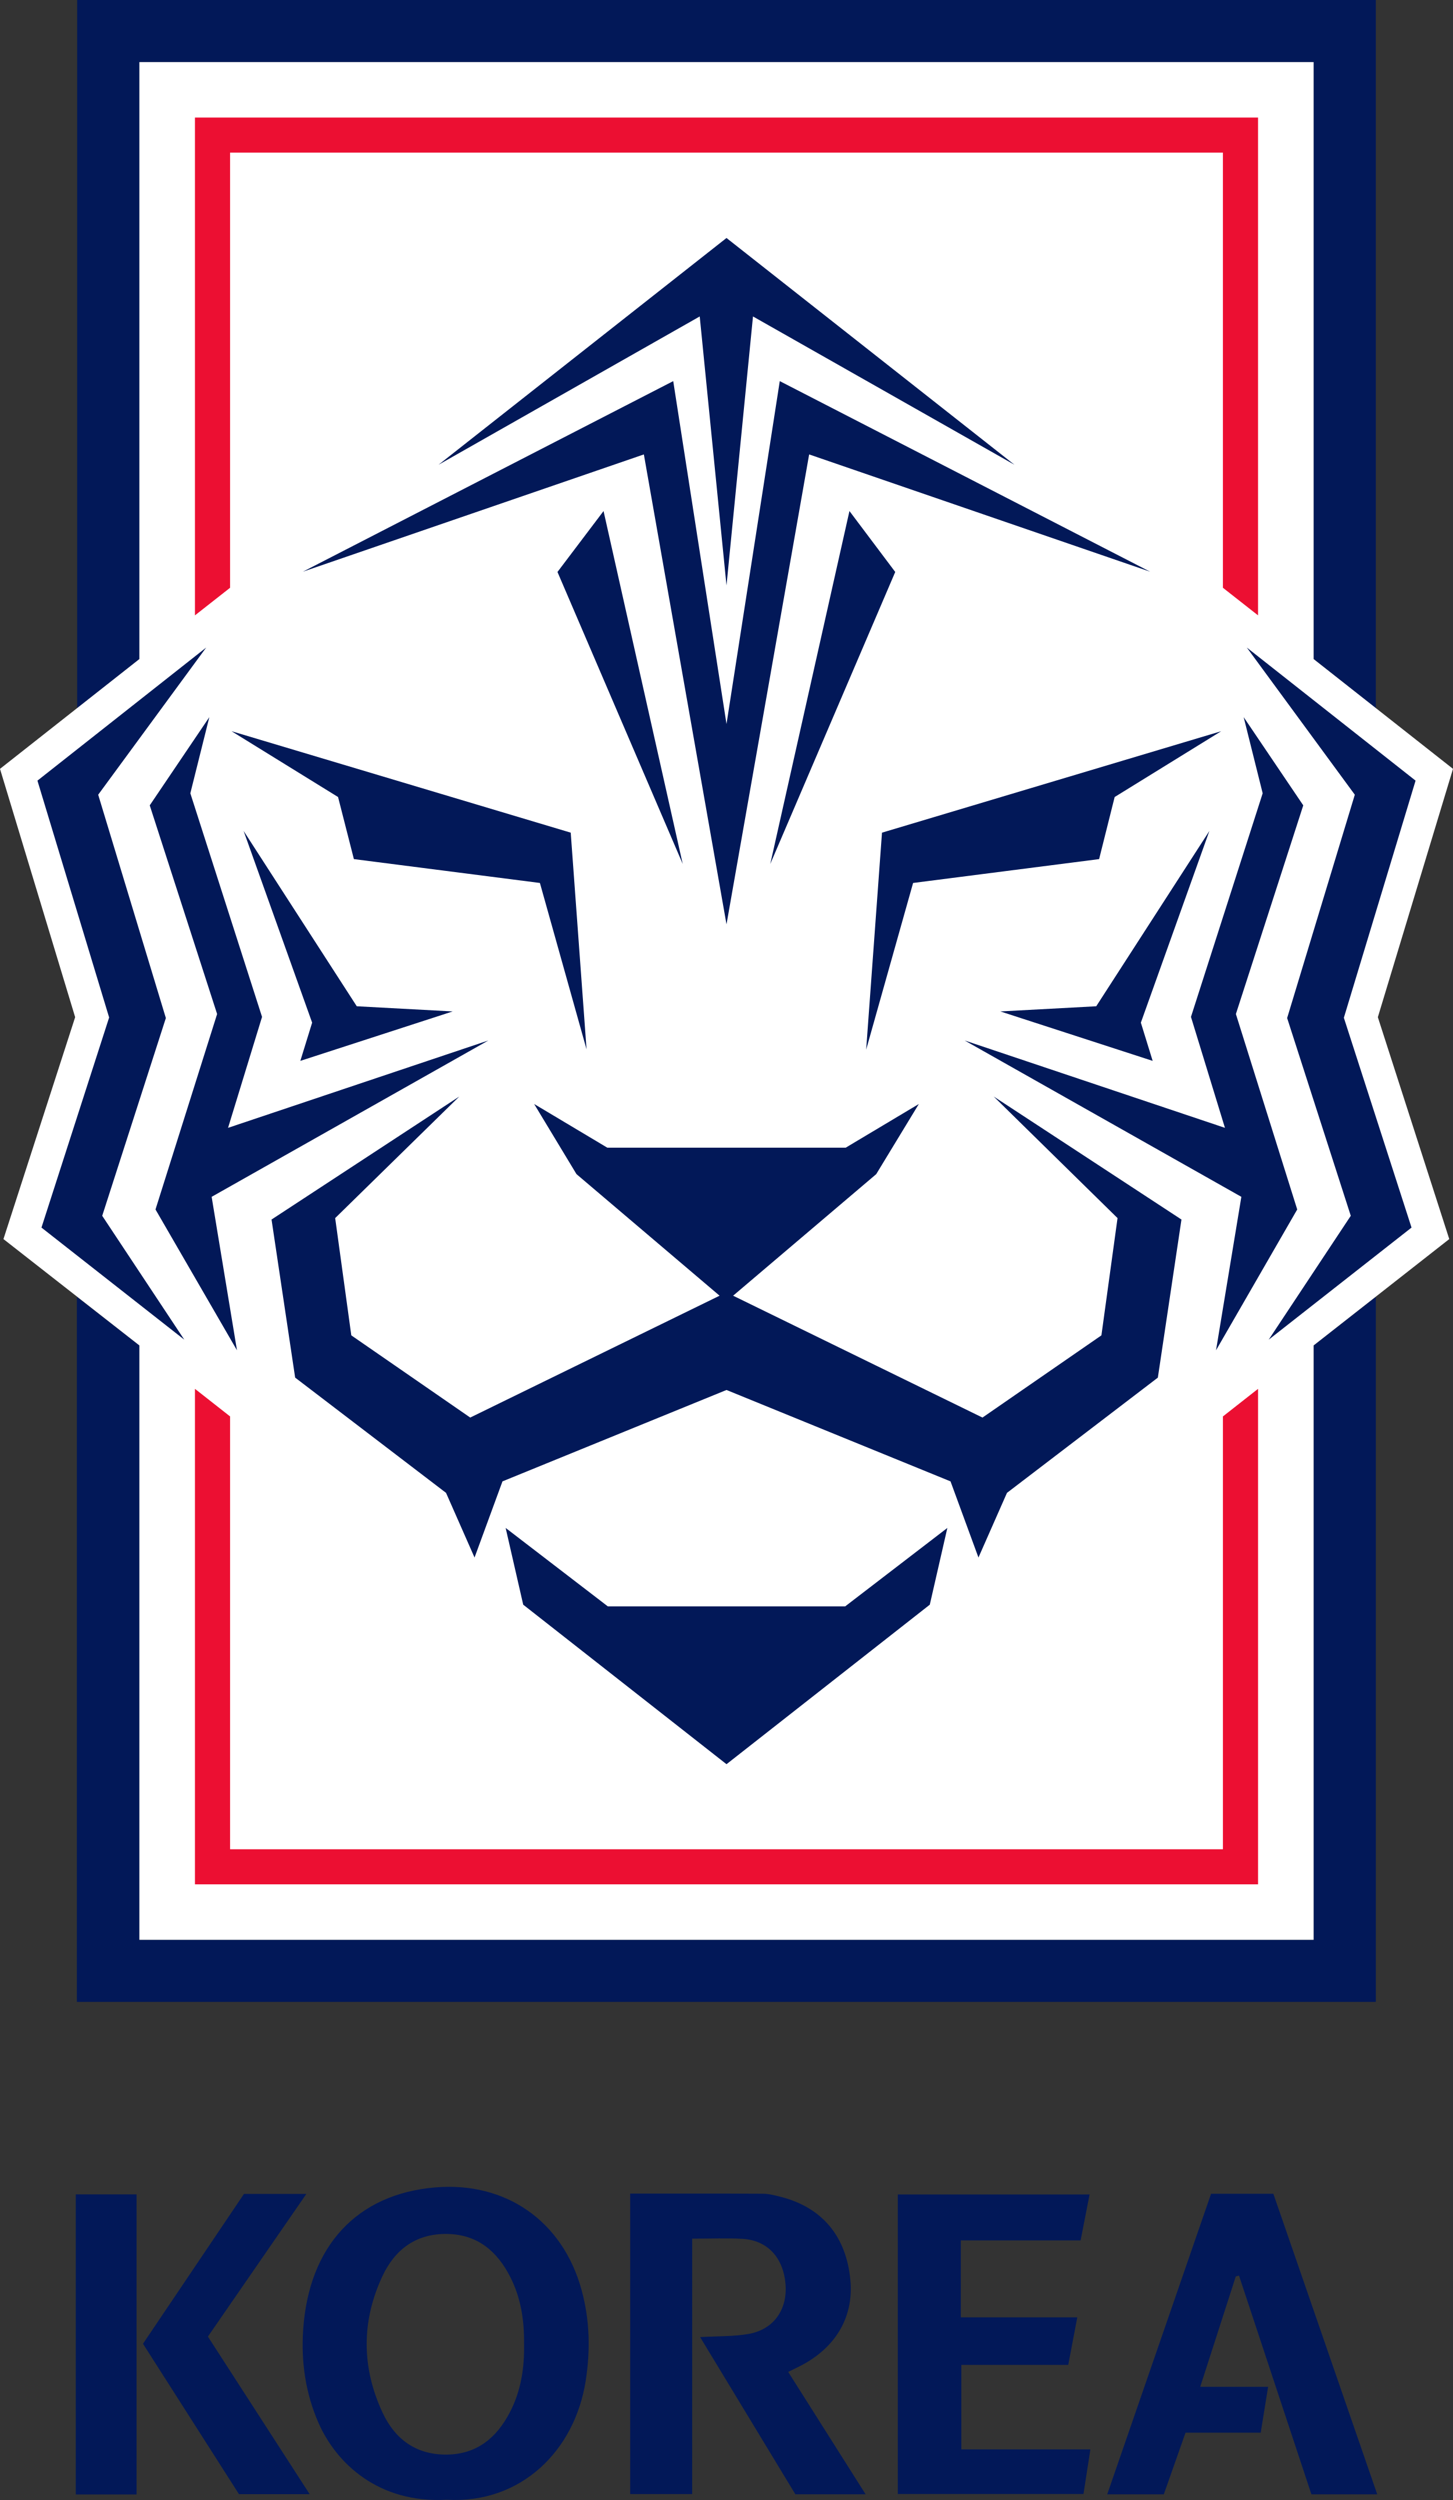 <svg xmlns="http://www.w3.org/2000/svg" fill-rule="evenodd" stroke-linejoin="round" stroke-miterlimit="2" clip-rule="evenodd" viewBox="180 28 200 344"><rect x="180" y="28" width="200" height="344" fill="#333333" stroke="none"/><g fill-rule="nonzero"><path fill="#021858" d="M199.184 36.543h161.632v82.144l8.562 6.762V28H190.622v97.45l8.562-6.762zM360.816 294.918H199.184V213.13l-8.602-6.683v97.014h178.796v-97.014l-8.562 6.683z"/><path fill="#fff" d="m380 133.794-19.184-15.107V36.543H199.184v82.144L180 133.794l10.345 34.17-9.87 30.533 18.709 14.633v81.788h161.632V213.13l18.669-14.633-9.83-30.532z"/><path fill="#ec0f32" d="M211.669 49H348.33v59.878l4.836 3.797v-68.5H206.833v68.5l4.836-3.797zM348.331 282.46H211.669V222.9l-4.836-3.797v68.183h146.334v-68.183l-4.836 3.797z"/><g fill="#021858"><path d="m280 155.19-11.375-64.662-46.929 16.136 50.971-26.222L280 127.625l7.333-47.183 50.97 26.222-46.927-16.136z"/><path d="m280 108.562-3.686-37.018-35.95 20.407L280 60.747l39.635 31.204-35.989-20.407z"/><path d="m303.226 106.703-17.202 40.182 10.9-48.566zM263.076 98.319l10.9 48.566-17.242-40.182zM357.17 168.083l9.314-30.73-14.863-20.249 23.227 18.312-9.87 32.628 9.314 28.871-19.659 15.424 11.296-17.046z"/><path d="m312.779 171.169 35.83 12.023-4.677-15.267 9.87-30.769-2.617-10.48 8.204 12.141-9.274 28.713 8.442 26.893-11.177 19.38 3.488-21.12z"/><path d="m317.693 167.174 13.199-.712 15.576-24.125-9.433 26.38 1.625 5.26zM331.288 146.213l-25.604 3.283-6.461 22.938 2.18-29.86 46.69-13.96-14.665 9.056zM185.153 135.416l23.226-18.312-14.863 20.25 9.314 30.73-8.76 27.21 11.296 17.045-19.658-15.424 9.314-28.91z"/><path d="m201.403 194.423 8.482-26.893-9.274-28.713 8.204-12.141-2.616 10.48 9.87 30.77-4.678 15.266 35.83-12.023-38.089 21.515 3.488 21.119z"/><path d="m229.108 166.462 13.199.712-20.967 6.803 1.624-5.26-9.432-26.38zM258.558 142.574l2.179 29.82-6.421-22.898-25.604-3.283-2.18-8.543-14.665-9.057zM296.33 249.041l14.07-10.797-2.417 10.56L280 270.754l-27.982-21.95-2.418-10.56 14.07 10.797z"/><path d="m300.61 189.56-19.699 16.729 34.324 16.768 16.37-11.311 2.22-16.136-17.044-16.73 25.843 16.928-3.25 21.752-20.769 15.859-3.924 8.898-3.845-10.48L280 219.26l-30.836 12.577-3.845 10.48-3.923-8.898-20.77-15.86-3.25-21.751 25.843-16.927-17.083 16.729 2.219 16.136 16.37 11.311 34.323-16.768-19.698-16.73-5.827-9.65 10.068 6.011h32.818l10.067-6.011zM241.498 371.964c10.207.591 17.634-6.752 19.126-16.394.653-4.221.552-8.322-.559-12.42-2.577-9.5-10.414-14.996-20.188-14.16-10.746.918-17.378 8.052-18.148 19.592-.295 4.424.325 8.734 2.112 12.808 2.439 5.56 8.267 11.106 17.657 10.574m10.633-21.451c.073 3.299-.422 6.495-1.96 9.44-1.842 3.526-4.574 5.78-8.74 5.798-4.16.017-7.052-2.11-8.75-5.73-2.916-6.213-2.96-12.568-.05-18.806 1.744-3.736 4.69-5.904 8.966-5.822 4.164.08 6.862 2.41 8.652 5.943 1.452 2.865 1.93 5.978 1.882 9.177M275.276 336.04c2.641 0 4.763-.092 6.875.02 3.437.185 5.636 2.522 5.966 6.16.318 3.502-1.564 6.281-5.002 6.916-2.055.38-4.194.298-6.746.45l13.111 21.632h9.671l-10.659-16.842c.609-.301.922-.46 1.24-.612 5.146-2.464 7.792-6.783 7.326-11.964-.546-6.058-3.872-10.059-9.608-11.52-.804-.204-1.634-.419-2.454-.424-6.006-.036-12.012-.02-18.25-.02v41.35h8.53zM355.271 329.861H346.7l-14.294 41.358h7.787l2.991-8.482h10.348l1.021-6.313h-9.346l4.896-15.19.443-.106 9.965 30.094h9.061zM312.252 346.872v-10.596h16.49l1.236-6.32h-26.397v41.216h25.557l.949-6.135h-17.761V353.41h14.713l1.245-6.54z"/><path d="M212.896 371.201h9.73l-14.008-21.686 13.55-19.63h-8.587l-13.9 20.616zM190.429 329.948h8.37v41.291h-8.37z"/></g></g></svg>